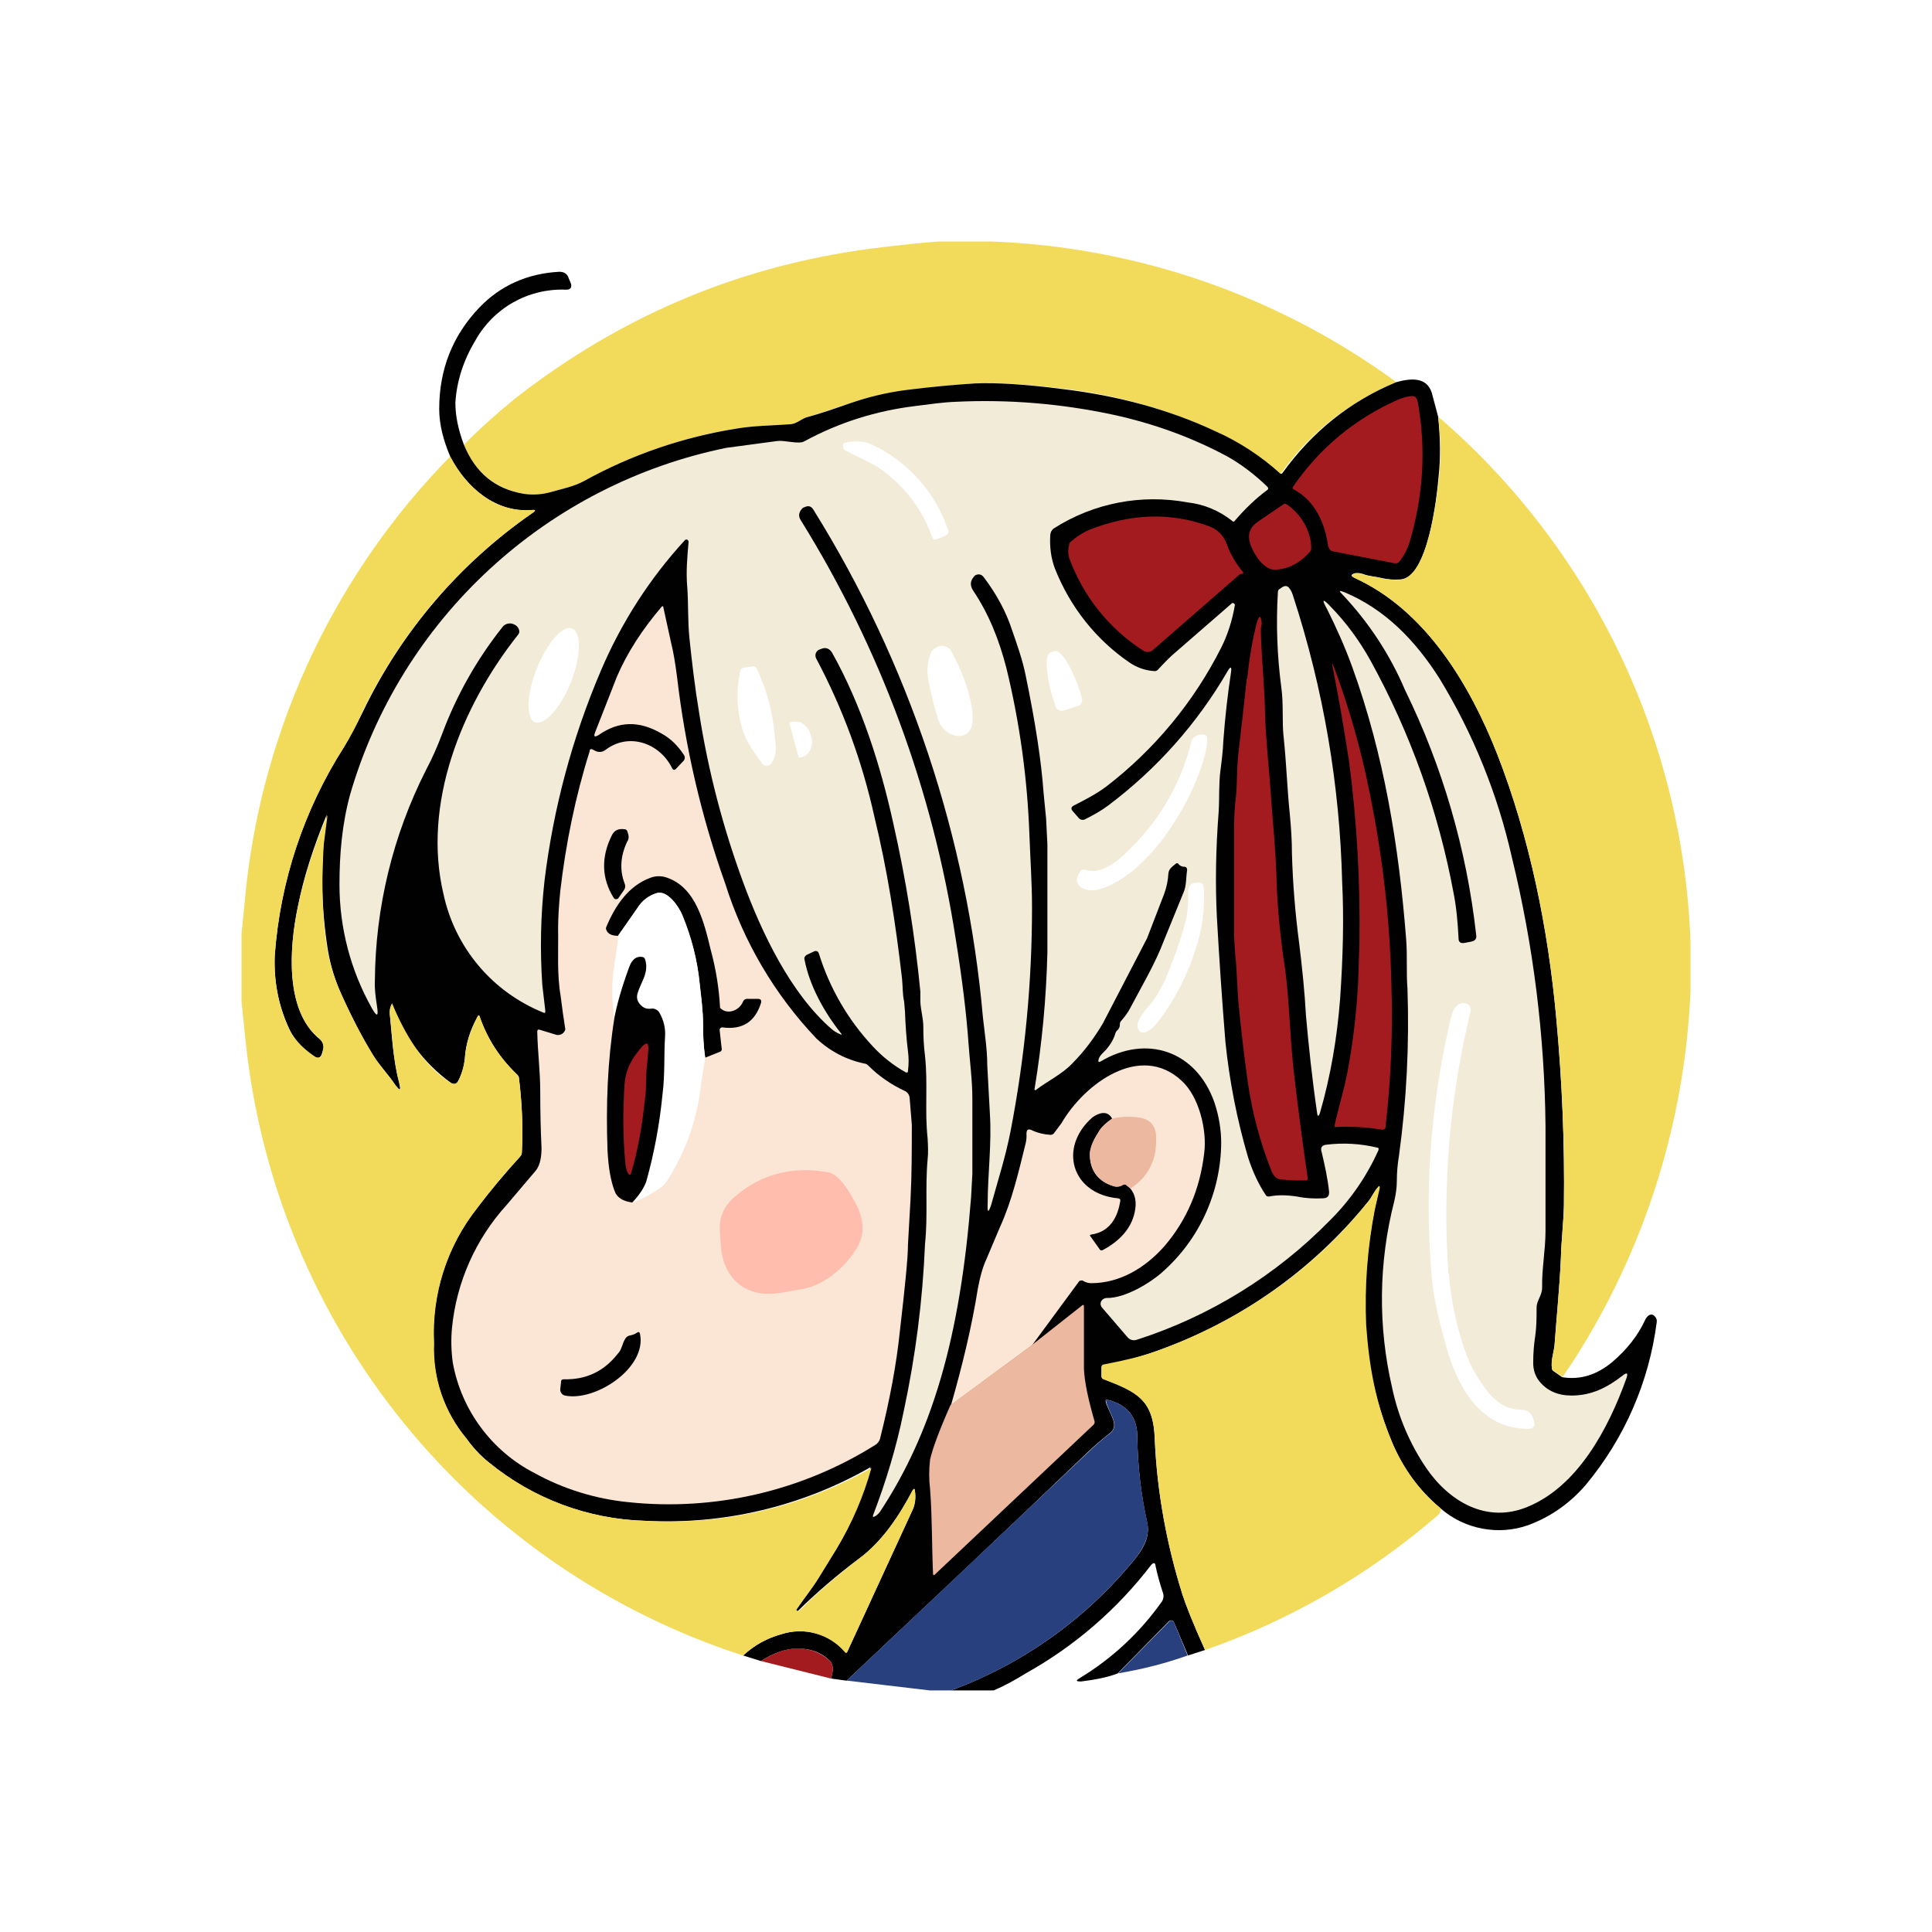 <svg width="24" height="24" viewBox="0 0 24 24" fill="none" xmlns="http://www.w3.org/2000/svg">
<rect x="0" y="0" width="24" height="24" fill="#808080" stroke="none"/>
<g clip-path="url(#clip0_328_54504)">
<path d="M24 0H0V24H24V0Z" fill="white"/>
<path d="M11.666 3H12.317C14.13 3.068 15.882 3.676 17.346 4.747C16.767 4.982 16.267 5.379 15.906 5.89C15.902 5.891 15.899 5.891 15.895 5.89C15.892 5.889 15.888 5.888 15.885 5.885C15.652 5.673 15.393 5.493 15.096 5.356C14.493 5.079 13.85 4.901 13.191 4.826C12.741 4.773 12.381 4.752 12.111 4.763C11.856 4.779 11.565 4.805 11.232 4.853C10.972 4.89 10.755 4.938 10.57 5.006L10.02 5.186C9.94 5.213 9.887 5.266 9.808 5.271C9.585 5.287 9.368 5.287 9.151 5.324C8.495 5.425 7.865 5.642 7.256 5.975C7.118 6.049 6.965 6.076 6.817 6.118C6.716 6.145 6.615 6.15 6.51 6.134C6.342 6.11 6.184 6.04 6.052 5.933C5.921 5.826 5.821 5.685 5.763 5.525C5.943 5.34 6.15 5.155 6.388 4.959C7.738 3.9 9.268 3.265 10.978 3.069C11.205 3.042 11.433 3.016 11.666 3Z" fill="#F2DB5A"/>
<path d="M5.763 5.525C5.906 5.875 6.155 6.076 6.504 6.134C6.61 6.15 6.716 6.145 6.822 6.118C6.965 6.076 7.119 6.049 7.256 5.975C7.845 5.649 8.487 5.429 9.151 5.324C9.368 5.287 9.585 5.287 9.803 5.271C9.887 5.271 9.94 5.213 10.014 5.186C10.205 5.134 10.385 5.07 10.57 5.006C10.785 4.932 11.007 4.879 11.232 4.848C11.566 4.805 11.857 4.779 12.111 4.763C12.381 4.752 12.741 4.774 13.191 4.832C13.895 4.916 14.53 5.091 15.096 5.356C15.393 5.488 15.666 5.667 15.906 5.885C15.91 5.886 15.914 5.886 15.918 5.885C15.921 5.884 15.925 5.882 15.928 5.88C16.298 5.366 16.769 4.985 17.346 4.747C17.521 4.699 17.722 4.678 17.786 4.879L17.865 5.176C17.892 5.441 17.897 5.684 17.87 5.928C17.849 6.176 17.738 7.182 17.394 7.198C17.309 7.203 17.235 7.198 17.172 7.182C17.087 7.161 17.008 7.161 16.928 7.129C16.899 7.12 16.869 7.116 16.838 7.119C16.775 7.135 16.775 7.156 16.833 7.182C17.712 7.585 18.262 8.506 18.601 9.374C19.003 10.406 19.231 11.539 19.332 12.64C19.406 13.434 19.437 14.213 19.427 14.975C19.422 15.197 19.395 15.409 19.39 15.626C19.374 15.986 19.337 16.346 19.311 16.711C19.3 16.807 19.263 16.902 19.279 17.002C19.279 17.013 19.289 17.029 19.3 17.034L19.406 17.108C19.633 17.145 19.84 17.077 20.03 16.918C20.21 16.764 20.348 16.59 20.438 16.394C20.448 16.373 20.462 16.355 20.48 16.341C20.507 16.325 20.533 16.325 20.555 16.351C20.564 16.36 20.572 16.37 20.576 16.383C20.581 16.394 20.582 16.407 20.581 16.42C20.486 17.167 20.179 17.87 19.697 18.448C19.496 18.68 19.257 18.845 18.987 18.945C18.617 19.078 18.193 18.998 17.897 18.739C17.632 18.517 17.426 18.241 17.293 17.918C17.007 17.233 16.898 16.486 16.976 15.748C17.002 15.414 17.055 15.083 17.134 14.758C17.14 14.731 17.134 14.726 17.119 14.747C17.066 14.8 17.039 14.88 16.986 14.938C16.298 15.784 15.389 16.423 14.361 16.785C14.143 16.862 13.92 16.922 13.694 16.965L13.683 16.987V17.092C13.683 17.114 13.694 17.124 13.709 17.129C14.128 17.294 14.329 17.389 14.345 17.876C14.371 18.532 14.498 19.199 14.689 19.808C14.726 19.925 14.816 20.158 14.969 20.497L14.758 20.565L14.583 20.152C14.579 20.143 14.572 20.136 14.563 20.132C14.555 20.128 14.544 20.128 14.535 20.131C14.529 20.133 14.524 20.137 14.519 20.142L13.884 20.788C13.746 20.841 13.593 20.867 13.429 20.888C13.365 20.888 13.36 20.878 13.413 20.846C13.816 20.602 14.163 20.278 14.435 19.893C14.445 19.876 14.451 19.858 14.453 19.839C14.455 19.819 14.452 19.8 14.445 19.782C14.408 19.671 14.377 19.559 14.355 19.454C14.35 19.411 14.334 19.406 14.302 19.438C13.88 19.99 13.348 20.45 12.741 20.788C12.614 20.867 12.481 20.941 12.344 20.999H11.814C12.718 20.666 13.514 20.094 14.117 19.343C14.223 19.205 14.286 19.067 14.249 18.908C14.172 18.561 14.132 18.206 14.128 17.849C14.128 17.601 14.001 17.447 13.757 17.389C13.741 17.389 13.731 17.389 13.736 17.41C13.757 17.527 13.921 17.701 13.789 17.802C13.697 17.873 13.609 17.949 13.524 18.029C12.529 18.982 11.523 19.93 10.517 20.878L10.321 20.851C10.358 20.745 10.353 20.671 10.3 20.623C10.189 20.518 10.051 20.475 9.893 20.481C9.76 20.481 9.612 20.534 9.453 20.634L9.231 20.565C9.374 20.433 9.532 20.348 9.707 20.301C9.847 20.255 9.997 20.252 10.138 20.291C10.279 20.331 10.406 20.411 10.501 20.523C10.507 20.534 10.517 20.534 10.523 20.523L11.327 18.776C11.37 18.697 11.38 18.607 11.364 18.511C11.364 18.49 11.354 18.49 11.338 18.511C11.174 18.824 10.962 19.146 10.676 19.358C10.406 19.559 10.149 19.779 9.908 20.015L9.902 20.014L9.897 20.01L9.894 20.005L9.893 19.999V19.994C9.983 19.861 10.083 19.739 10.168 19.602L10.39 19.242C10.578 18.925 10.721 18.582 10.814 18.226C9.965 18.712 8.995 18.943 8.018 18.892C7.304 18.873 6.617 18.616 6.065 18.162C5.963 18.077 5.872 17.979 5.795 17.871C5.517 17.54 5.371 17.117 5.387 16.685C5.359 16.079 5.55 15.482 5.927 15.007C6.086 14.795 6.266 14.583 6.457 14.371C6.474 14.354 6.483 14.332 6.483 14.308C6.499 13.996 6.483 13.688 6.446 13.387C6.444 13.372 6.436 13.359 6.425 13.35C6.208 13.143 6.054 12.905 5.959 12.63C5.954 12.608 5.943 12.608 5.933 12.63C5.837 12.799 5.784 12.974 5.774 13.154C5.763 13.249 5.737 13.339 5.694 13.424C5.673 13.466 5.642 13.477 5.599 13.45C5.261 13.204 5.006 12.861 4.869 12.466V12.471C4.848 12.508 4.839 12.55 4.842 12.593C4.869 12.873 4.885 13.175 4.959 13.45C4.985 13.556 4.969 13.556 4.906 13.472C4.821 13.344 4.71 13.233 4.63 13.101C4.498 12.884 4.371 12.64 4.249 12.37C4.167 12.193 4.108 12.007 4.075 11.815C3.984 11.254 3.979 10.683 4.059 10.12C3.9 10.507 3.773 10.888 3.699 11.269C3.593 11.777 3.54 12.55 3.963 12.9C4.016 12.942 4.032 12.995 4.011 13.059L4 13.085C3.985 13.143 3.947 13.154 3.895 13.122C3.741 13.016 3.635 12.889 3.577 12.746C3.455 12.47 3.399 12.169 3.413 11.867C3.48 10.948 3.775 10.061 4.27 9.284C4.355 9.146 4.429 8.998 4.509 8.839C4.986 7.846 5.714 6.994 6.621 6.367C6.658 6.341 6.653 6.33 6.605 6.335C6.16 6.372 5.795 6.06 5.594 5.674C5.504 5.462 5.456 5.266 5.456 5.081C5.456 4.583 5.626 4.165 5.954 3.821C6.213 3.551 6.547 3.397 6.949 3.376C7.007 3.376 7.05 3.402 7.066 3.461L7.087 3.508C7.113 3.572 7.087 3.604 7.018 3.598C6.793 3.591 6.57 3.646 6.374 3.757C6.178 3.868 6.016 4.031 5.906 4.228C5.753 4.482 5.673 4.742 5.657 5.001C5.657 5.16 5.689 5.329 5.763 5.525Z" fill="#010101"/>
<path d="M16.499 6.791C16.462 6.505 16.34 6.225 16.075 6.082C16.072 6.081 16.069 6.08 16.066 6.078C16.063 6.076 16.061 6.074 16.06 6.071C16.058 6.068 16.057 6.064 16.057 6.06C16.057 6.057 16.058 6.053 16.06 6.05C16.385 5.572 16.838 5.196 17.367 4.965C17.42 4.943 17.468 4.928 17.521 4.922C17.573 4.912 17.6 4.938 17.611 4.986C17.716 5.568 17.685 6.156 17.505 6.754C17.478 6.833 17.441 6.902 17.388 6.971C17.381 6.981 17.372 6.989 17.36 6.994C17.349 6.998 17.337 7 17.325 6.997L16.557 6.849C16.544 6.846 16.532 6.84 16.523 6.831C16.514 6.821 16.507 6.809 16.504 6.796L16.499 6.791Z" fill="#A31B1F"/>
<path d="M14.71 10.767C14.697 10.767 14.684 10.764 14.672 10.759C14.66 10.753 14.649 10.745 14.641 10.735C14.63 10.719 14.614 10.719 14.599 10.735C14.562 10.767 14.519 10.793 14.514 10.852C14.509 10.936 14.493 11.021 14.461 11.106L14.249 11.656C14.065 12.009 13.882 12.362 13.699 12.715C13.598 12.885 13.476 13.054 13.318 13.213C13.191 13.345 13.021 13.425 12.873 13.536C12.871 13.539 12.869 13.541 12.866 13.542C12.863 13.543 12.86 13.542 12.857 13.541C12.854 13.54 12.852 13.537 12.851 13.534C12.85 13.531 12.85 13.528 12.852 13.525C12.944 12.967 12.997 12.402 13.011 11.836V10.486L12.995 10.169L12.963 9.841C12.936 9.459 12.862 8.972 12.741 8.39C12.703 8.199 12.635 8.009 12.571 7.824C12.502 7.612 12.386 7.389 12.222 7.172C12.195 7.135 12.158 7.125 12.116 7.146C12.11 7.15 12.104 7.156 12.1 7.162C12.052 7.215 12.047 7.273 12.089 7.337C12.285 7.628 12.412 7.951 12.502 8.3C12.668 8.98 12.763 9.676 12.788 10.375C12.799 10.677 12.82 10.973 12.82 11.265C12.821 12.197 12.732 13.128 12.555 14.044C12.492 14.372 12.396 14.663 12.312 14.97C12.28 15.066 12.264 15.066 12.269 14.965C12.269 14.584 12.322 14.203 12.296 13.822L12.264 13.229C12.264 13.033 12.232 12.837 12.211 12.646C12.015 10.405 11.293 8.241 10.104 6.331C10.078 6.288 10.041 6.278 9.998 6.299C9.989 6.301 9.98 6.305 9.972 6.31C9.919 6.362 9.914 6.415 9.951 6.468C10.934 8.052 11.588 9.819 11.872 11.662C11.952 12.159 12.005 12.588 12.031 12.959C12.047 13.186 12.079 13.419 12.079 13.647V14.579L12.063 14.875L12.036 15.182C11.957 16.013 11.819 16.733 11.618 17.342C11.449 17.861 11.221 18.343 10.93 18.782C10.912 18.807 10.889 18.827 10.861 18.84C10.845 18.851 10.84 18.84 10.845 18.824C11.004 18.411 11.136 17.977 11.226 17.532C11.373 16.848 11.462 16.152 11.491 15.452C11.528 15.103 11.491 14.753 11.523 14.404C11.533 14.319 11.528 14.234 11.523 14.139C11.486 13.8 11.528 13.462 11.491 13.118C11.476 12.998 11.469 12.878 11.47 12.758C11.47 12.652 11.438 12.551 11.433 12.445V12.318C11.365 11.618 11.254 10.924 11.099 10.238C10.94 9.512 10.702 8.761 10.337 8.109C10.305 8.057 10.258 8.035 10.199 8.062L10.184 8.067C10.172 8.071 10.162 8.077 10.153 8.086C10.145 8.094 10.138 8.104 10.134 8.115C10.13 8.126 10.129 8.138 10.13 8.15C10.131 8.162 10.135 8.173 10.141 8.184C10.469 8.801 10.711 9.46 10.861 10.142C11.02 10.793 11.126 11.466 11.205 12.154C11.216 12.255 11.21 12.35 11.232 12.445L11.242 12.567C11.248 12.726 11.258 12.89 11.279 13.059C11.29 13.139 11.29 13.218 11.279 13.303C11.279 13.324 11.269 13.329 11.248 13.319C11.095 13.233 10.958 13.124 10.84 12.996C10.534 12.668 10.306 12.275 10.173 11.847C10.162 11.815 10.141 11.805 10.109 11.82L10.019 11.863C9.998 11.879 9.988 11.895 9.993 11.916C10.056 12.249 10.242 12.578 10.448 12.837C10.459 12.853 10.459 12.858 10.438 12.848C10.399 12.832 10.363 12.811 10.332 12.784C9.824 12.345 9.464 11.593 9.231 10.958C8.98 10.277 8.797 9.573 8.685 8.856C8.632 8.538 8.595 8.221 8.564 7.924C8.542 7.702 8.553 7.501 8.537 7.289C8.521 7.104 8.537 6.924 8.553 6.738V6.722L8.542 6.707C8.538 6.704 8.532 6.702 8.527 6.702C8.521 6.702 8.515 6.704 8.511 6.707C8.07 7.186 7.716 7.738 7.462 8.337C7.108 9.168 6.873 10.045 6.764 10.942C6.716 11.372 6.707 11.806 6.737 12.239L6.774 12.556C6.774 12.583 6.769 12.588 6.748 12.578C6.437 12.452 6.161 12.253 5.945 11.996C5.729 11.739 5.579 11.434 5.509 11.106C5.244 9.989 5.731 8.776 6.43 7.892C6.457 7.861 6.457 7.834 6.435 7.797C6.423 7.778 6.404 7.763 6.382 7.755C6.358 7.743 6.33 7.741 6.304 7.748C6.278 7.755 6.255 7.77 6.24 7.792C5.923 8.191 5.671 8.638 5.493 9.115C5.435 9.269 5.371 9.417 5.292 9.565C4.881 10.376 4.663 11.271 4.657 12.181C4.651 12.286 4.667 12.392 4.683 12.498C4.704 12.63 4.683 12.636 4.62 12.525C4.356 12.056 4.217 11.527 4.217 10.989C4.217 10.608 4.249 10.238 4.35 9.867C4.663 8.792 5.264 7.823 6.088 7.065C6.912 6.306 7.927 5.787 9.024 5.563L9.659 5.478C9.755 5.468 9.919 5.521 9.988 5.484C10.427 5.245 10.888 5.103 11.369 5.044C11.539 5.023 11.708 4.997 11.878 4.991C12.524 4.96 13.175 5.013 13.82 5.15C14.334 5.261 14.81 5.436 15.244 5.669C15.414 5.764 15.583 5.891 15.742 6.045C15.758 6.061 15.758 6.077 15.742 6.087C15.599 6.193 15.467 6.32 15.34 6.468C15.329 6.484 15.319 6.484 15.303 6.468C15.144 6.342 14.953 6.263 14.752 6.241C14.181 6.135 13.591 6.248 13.101 6.558C13.085 6.567 13.073 6.579 13.063 6.594C13.054 6.609 13.049 6.626 13.047 6.643C13.037 6.802 13.058 6.94 13.106 7.067C13.296 7.543 13.614 7.945 14.032 8.231C14.127 8.295 14.233 8.332 14.35 8.337C14.357 8.336 14.364 8.334 14.37 8.33C14.377 8.327 14.383 8.322 14.387 8.316C14.461 8.237 14.535 8.157 14.62 8.088L15.308 7.49L15.329 7.495C15.332 7.498 15.335 7.501 15.337 7.505C15.339 7.508 15.34 7.512 15.34 7.517C15.308 7.707 15.25 7.887 15.17 8.046C14.829 8.721 14.341 9.311 13.741 9.772C13.614 9.867 13.476 9.936 13.333 10.01C13.307 10.026 13.302 10.047 13.323 10.073L13.402 10.164C13.423 10.185 13.45 10.19 13.476 10.179C13.582 10.126 13.678 10.073 13.768 10.005C14.369 9.554 14.873 8.987 15.25 8.337C15.287 8.274 15.303 8.279 15.292 8.353C15.25 8.628 15.218 8.914 15.197 9.2C15.192 9.327 15.176 9.454 15.16 9.576C15.139 9.745 15.149 9.909 15.139 10.079C15.102 10.555 15.096 10.995 15.117 11.402C15.146 11.918 15.181 12.433 15.223 12.948C15.273 13.432 15.367 13.911 15.504 14.377C15.557 14.541 15.626 14.7 15.726 14.849C15.732 14.859 15.747 14.864 15.763 14.864C15.864 14.843 15.975 14.843 16.113 14.864C16.218 14.886 16.324 14.891 16.43 14.886C16.488 14.886 16.515 14.859 16.51 14.801C16.494 14.642 16.457 14.478 16.42 14.319C16.398 14.256 16.42 14.224 16.483 14.219C16.692 14.194 16.904 14.207 17.108 14.256C17.124 14.256 17.129 14.266 17.124 14.287C16.978 14.613 16.774 14.909 16.52 15.161C15.853 15.842 15.03 16.351 14.122 16.643C14.102 16.65 14.08 16.651 14.059 16.645C14.038 16.64 14.02 16.628 14.006 16.611L13.688 16.241C13.681 16.233 13.677 16.224 13.674 16.213C13.671 16.204 13.671 16.193 13.673 16.183C13.675 16.173 13.679 16.163 13.686 16.155C13.692 16.146 13.7 16.14 13.709 16.135C13.72 16.128 13.733 16.124 13.746 16.124C13.974 16.13 14.292 15.934 14.434 15.807C14.664 15.605 14.848 15.358 14.974 15.081C15.101 14.803 15.168 14.502 15.17 14.197C15.17 14.039 15.144 13.869 15.086 13.695C14.858 13.049 14.239 12.848 13.672 13.186C13.646 13.197 13.641 13.192 13.646 13.165C13.656 13.112 13.709 13.075 13.746 13.033C13.799 12.969 13.836 12.906 13.857 12.832C13.863 12.817 13.872 12.804 13.884 12.795C13.893 12.786 13.901 12.775 13.905 12.763C13.91 12.751 13.912 12.738 13.911 12.726C13.911 12.71 13.916 12.694 13.926 12.683C13.979 12.625 14.006 12.578 14.022 12.556C14.175 12.265 14.35 11.974 14.461 11.678L14.699 11.095C14.742 11 14.731 10.905 14.747 10.809C14.747 10.783 14.736 10.767 14.71 10.767Z" fill="#F2EBD8"/>
<path d="M17.866 5.176C18.811 5.989 19.577 6.99 20.117 8.114C20.656 9.238 20.957 10.462 21 11.708V12.317C20.93 13.943 20.431 15.521 19.555 16.891L19.412 17.103L19.306 17.034C19.299 17.031 19.294 17.027 19.289 17.021C19.285 17.016 19.281 17.009 19.279 17.002C19.264 16.902 19.301 16.807 19.311 16.711C19.338 16.346 19.375 15.986 19.39 15.626C19.396 15.414 19.422 15.197 19.428 14.975C19.438 14.213 19.406 13.44 19.332 12.645C19.232 11.534 19.004 10.406 18.602 9.374C18.258 8.506 17.712 7.585 16.834 7.182C16.781 7.156 16.781 7.14 16.834 7.124C16.866 7.12 16.898 7.124 16.929 7.135C17.008 7.161 17.088 7.161 17.172 7.187C17.236 7.198 17.31 7.203 17.389 7.203C17.739 7.182 17.85 6.176 17.877 5.928C17.901 5.677 17.897 5.425 17.866 5.176Z" fill="#F2DB5A"/>
<path d="M10.815 5.515C11.04 5.618 11.242 5.766 11.407 5.95C11.573 6.134 11.699 6.35 11.778 6.585C11.784 6.616 11.778 6.638 11.746 6.654L11.641 6.696C11.609 6.712 11.588 6.696 11.577 6.669C11.466 6.346 11.265 6.076 10.979 5.854C10.836 5.748 10.661 5.685 10.502 5.595C10.491 5.589 10.482 5.58 10.476 5.568C10.465 5.526 10.47 5.505 10.497 5.499C10.598 5.478 10.719 5.473 10.815 5.515Z" fill="white"/>
<path d="M5.594 5.674C5.795 6.061 6.16 6.373 6.605 6.336C6.658 6.331 6.658 6.341 6.621 6.368C5.712 6.994 4.982 7.846 4.503 8.84C4.435 8.999 4.355 9.147 4.271 9.285C3.775 10.061 3.48 10.949 3.413 11.868C3.402 12.186 3.455 12.477 3.572 12.747C3.635 12.89 3.746 13.012 3.9 13.117C3.953 13.155 3.985 13.144 4.006 13.086V13.059C4.018 13.032 4.02 13.001 4.012 12.973C4.005 12.944 3.987 12.918 3.963 12.9C3.54 12.551 3.593 11.778 3.699 11.27C3.783 10.877 3.907 10.494 4.069 10.126L4.038 10.365C4.027 10.444 4.016 10.524 4.016 10.598C3.995 11.021 4.001 11.408 4.069 11.815C4.106 12.006 4.165 12.191 4.249 12.371C4.371 12.641 4.498 12.885 4.631 13.102C4.71 13.234 4.821 13.345 4.906 13.472C4.969 13.562 4.985 13.552 4.959 13.451C4.885 13.176 4.874 12.874 4.842 12.594C4.838 12.549 4.847 12.505 4.869 12.466H4.874V12.472C5.028 12.842 5.261 13.245 5.599 13.451C5.642 13.477 5.673 13.467 5.695 13.425C5.737 13.34 5.763 13.25 5.774 13.155C5.785 12.975 5.843 12.8 5.933 12.625C5.943 12.609 5.954 12.609 5.959 12.63C6.055 12.906 6.208 13.144 6.425 13.35L6.446 13.387C6.483 13.689 6.499 13.996 6.483 14.309C6.483 14.33 6.478 14.351 6.462 14.367C6.266 14.579 6.092 14.79 5.928 15.007C5.552 15.484 5.362 16.08 5.393 16.686C5.375 17.117 5.519 17.54 5.795 17.871C5.875 17.983 5.965 18.083 6.07 18.163C6.621 18.616 7.306 18.873 8.019 18.893C8.998 18.949 9.972 18.721 10.825 18.236C10.727 18.591 10.581 18.929 10.39 19.242L10.168 19.603C10.083 19.74 9.983 19.862 9.893 19.994C9.891 19.997 9.89 20 9.89 20.002C9.89 20.005 9.891 20.008 9.893 20.01H9.909C9.924 20.01 9.935 20.01 9.946 19.994C10.178 19.761 10.422 19.555 10.676 19.359C10.962 19.147 11.174 18.824 11.338 18.512C11.354 18.491 11.359 18.491 11.364 18.512C11.38 18.607 11.364 18.697 11.327 18.777L10.523 20.524C10.517 20.534 10.507 20.534 10.496 20.524C10.401 20.412 10.274 20.331 10.133 20.292C9.992 20.252 9.842 20.256 9.702 20.301C9.533 20.349 9.374 20.434 9.231 20.566C7.575 20.03 6.111 19.026 5.014 17.675C3.918 16.324 3.237 14.684 3.053 12.953L3 12.44V11.603L3.064 10.963C3.296 8.966 4.186 7.104 5.594 5.669V5.674Z" fill="#F2DB5A"/>
<path d="M15.986 6.267C16.156 6.379 16.293 6.601 16.288 6.813C16.288 6.829 16.283 6.839 16.272 6.855C16.151 6.993 16.008 7.067 15.849 7.077C15.706 7.088 15.584 6.897 15.542 6.786C15.489 6.659 15.515 6.559 15.621 6.484C15.732 6.408 15.843 6.332 15.954 6.257C15.966 6.257 15.977 6.261 15.986 6.267ZM15.393 7.141L14.324 8.073C14.308 8.088 14.287 8.097 14.265 8.099C14.243 8.1 14.221 8.095 14.202 8.083C13.777 7.81 13.453 7.405 13.281 6.929C13.266 6.877 13.266 6.822 13.281 6.77C13.281 6.754 13.286 6.744 13.297 6.733C13.376 6.664 13.456 6.612 13.551 6.574C14.059 6.379 14.546 6.363 15.018 6.537C15.123 6.574 15.203 6.654 15.24 6.76C15.282 6.876 15.346 6.993 15.436 7.099C15.452 7.114 15.446 7.125 15.425 7.13H15.409L15.393 7.141Z" fill="#A31B1F"/>
<path d="M16.064 7.405C16.439 8.555 16.644 9.753 16.673 10.962C16.695 11.396 16.684 11.878 16.647 12.413C16.61 12.889 16.53 13.366 16.398 13.821C16.382 13.874 16.366 13.874 16.361 13.821C16.297 13.382 16.255 12.974 16.223 12.614C16.207 12.318 16.176 12.021 16.139 11.719C16.09 11.35 16.06 10.979 16.049 10.608C16.049 10.438 16.038 10.274 16.022 10.11C15.99 9.798 15.98 9.485 15.948 9.178C15.922 8.966 15.948 8.755 15.916 8.532C15.865 8.145 15.851 7.753 15.874 7.362C15.874 7.336 15.884 7.32 15.906 7.31C15.959 7.267 15.996 7.272 16.022 7.315C16.043 7.341 16.054 7.373 16.064 7.405Z" fill="#F2EBD8"/>
<path d="M18.119 11.661C18.119 11.704 18.146 11.72 18.188 11.714L18.273 11.698C18.326 11.688 18.347 11.661 18.337 11.608C18.219 10.552 17.92 9.524 17.453 8.57C17.267 8.133 17.005 7.734 16.68 7.389C16.627 7.336 16.632 7.331 16.701 7.357C17.209 7.569 17.585 7.961 17.881 8.427C18.3 9.114 18.604 9.865 18.781 10.65C19.048 11.744 19.188 12.865 19.199 13.991V15.288C19.199 15.531 19.152 15.759 19.157 15.992C19.157 16.098 19.088 16.151 19.088 16.246C19.088 16.362 19.088 16.479 19.072 16.59C19.056 16.696 19.046 16.802 19.046 16.929C19.046 17.019 19.072 17.098 19.125 17.162C19.221 17.278 19.353 17.336 19.522 17.336C19.771 17.336 19.967 17.236 20.158 17.087C20.21 17.045 20.227 17.056 20.205 17.119C19.978 17.755 19.596 18.464 18.977 18.718C18.469 18.93 18.003 18.654 17.717 18.236C17.513 17.935 17.369 17.597 17.294 17.241C17.116 16.477 17.125 15.682 17.32 14.922C17.341 14.832 17.352 14.748 17.352 14.668C17.352 14.562 17.362 14.456 17.378 14.361C17.473 13.672 17.508 12.976 17.484 12.281C17.468 12.079 17.484 11.878 17.468 11.672C17.378 10.507 17.193 9.38 16.801 8.294C16.706 8.03 16.595 7.786 16.484 7.564C16.415 7.442 16.431 7.431 16.526 7.532C16.722 7.733 16.886 7.956 17.024 8.204C17.52 9.105 17.868 10.079 18.056 11.089C18.093 11.275 18.109 11.465 18.119 11.661Z" fill="#F2EBD8"/>
<path d="M8.399 9.549L8.489 9.454C8.498 9.445 8.504 9.433 8.506 9.421C8.508 9.409 8.506 9.396 8.5 9.385C8.426 9.268 8.331 9.173 8.214 9.11C7.939 8.951 7.685 8.956 7.436 9.131C7.383 9.162 7.372 9.152 7.394 9.094L7.664 8.405C7.791 8.109 7.976 7.823 8.219 7.537C8.23 7.527 8.241 7.527 8.241 7.548L8.336 7.982C8.368 8.109 8.389 8.247 8.41 8.405C8.512 9.281 8.712 10.143 9.008 10.973C9.234 11.693 9.621 12.353 10.141 12.9C10.311 13.059 10.512 13.165 10.739 13.212C10.755 13.212 10.771 13.223 10.782 13.233C10.914 13.366 11.068 13.472 11.237 13.551C11.255 13.559 11.27 13.571 11.281 13.587C11.293 13.603 11.299 13.622 11.3 13.641L11.327 13.975C11.327 14.276 11.327 14.578 11.311 14.896L11.279 15.462C11.279 15.626 11.242 15.986 11.179 16.532C11.136 16.95 11.052 17.394 10.935 17.86C10.932 17.879 10.924 17.896 10.913 17.912C10.902 17.927 10.888 17.941 10.872 17.95C9.957 18.524 8.875 18.774 7.801 18.66C7.394 18.619 7 18.497 6.642 18.3C6.379 18.165 6.15 17.971 5.974 17.733C5.797 17.495 5.678 17.22 5.625 16.929C5.605 16.785 5.601 16.639 5.615 16.494C5.671 15.927 5.909 15.392 6.292 14.97L6.652 14.546C6.716 14.472 6.727 14.35 6.727 14.261C6.716 14.028 6.711 13.795 6.711 13.556C6.711 13.307 6.679 13.069 6.674 12.815C6.674 12.794 6.684 12.784 6.711 12.794L6.901 12.852C6.913 12.857 6.926 12.858 6.939 12.857C6.952 12.856 6.964 12.852 6.976 12.847C6.987 12.841 6.997 12.832 7.005 12.822C7.013 12.813 7.019 12.801 7.023 12.789C7.001 12.652 6.982 12.514 6.965 12.376C6.917 12.101 6.938 11.82 6.933 11.534C6.933 11.391 6.944 11.238 6.96 11.068C7.028 10.486 7.145 9.904 7.325 9.332C7.325 9.305 7.341 9.3 7.362 9.311L7.404 9.332C7.423 9.34 7.444 9.342 7.465 9.34C7.485 9.337 7.504 9.329 7.521 9.316C7.812 9.094 8.193 9.231 8.347 9.538C8.362 9.57 8.378 9.57 8.399 9.549Z" fill="#FBE6D5"/>
<path d="M15.494 8.427C15.52 8.163 15.563 7.93 15.61 7.744C15.642 7.633 15.663 7.639 15.674 7.744L15.663 7.808V7.872C15.674 8.216 15.711 8.549 15.716 8.893C15.726 9.211 15.764 9.529 15.785 9.846C15.811 10.217 15.848 10.561 15.859 10.963C15.87 11.27 15.901 11.63 15.965 12.043C16.018 12.451 16.023 12.88 16.071 13.303C16.124 13.764 16.182 14.203 16.245 14.637C16.245 14.658 16.24 14.664 16.219 14.664C16.124 14.664 16.028 14.664 15.928 14.653C15.864 14.653 15.822 14.616 15.795 14.547C15.657 14.2 15.559 13.837 15.504 13.467C15.462 13.171 15.42 12.832 15.383 12.44C15.367 12.25 15.367 12.059 15.345 11.868L15.33 11.63V10.302C15.33 10.174 15.335 10.047 15.351 9.915C15.372 9.735 15.361 9.555 15.383 9.364C15.42 9.052 15.455 8.74 15.488 8.427H15.494Z" fill="#A31B1F"/>
<path d="M6.668 8.306C6.541 8.623 6.531 8.925 6.647 8.973C6.764 9.015 6.965 8.793 7.092 8.475C7.219 8.157 7.224 7.856 7.108 7.808C6.991 7.76 6.795 7.988 6.668 8.306ZM11.565 8.11C11.607 8.015 11.761 7.983 11.819 8.094C11.951 8.332 12.031 8.56 12.068 8.766C12.084 8.851 12.105 9.042 12.02 9.105C11.893 9.206 11.703 9.089 11.66 8.952C11.607 8.793 11.565 8.623 11.533 8.449C11.507 8.332 11.523 8.216 11.565 8.11ZM13.217 8.825C13.206 8.829 13.195 8.831 13.184 8.83C13.173 8.83 13.162 8.827 13.152 8.822C13.142 8.817 13.133 8.81 13.126 8.801C13.119 8.792 13.114 8.782 13.111 8.772L13.084 8.687C13.042 8.56 13.016 8.428 13.005 8.295C12.994 8.184 13.015 8.115 13.053 8.105L13.1 8.089C13.137 8.078 13.19 8.12 13.249 8.216C13.307 8.306 13.365 8.438 13.413 8.581L13.439 8.671C13.442 8.681 13.444 8.692 13.443 8.702C13.442 8.713 13.439 8.723 13.434 8.732C13.429 8.742 13.422 8.75 13.414 8.757C13.406 8.764 13.396 8.769 13.386 8.772L13.217 8.825Z" fill="white"/>
<path d="M16.574 8.294C16.765 8.808 16.913 9.332 17.019 9.872C17.177 10.644 17.266 11.429 17.284 12.217C17.304 12.816 17.279 13.416 17.21 14.012C17.204 14.022 17.194 14.029 17.183 14.033H17.162C16.97 14.001 16.774 13.99 16.58 14.001V13.975C16.627 13.758 16.696 13.541 16.738 13.318C16.807 12.958 16.85 12.588 16.871 12.207L16.887 11.725C16.899 10.971 16.857 10.217 16.76 9.47C16.698 9.062 16.628 8.656 16.548 8.252C16.548 8.241 16.548 8.241 16.553 8.247L16.574 8.294Z" fill="#A31B1F"/>
<path d="M9.22 9.052C9.152 8.823 9.143 8.581 9.193 8.347C9.193 8.335 9.197 8.323 9.205 8.313C9.213 8.304 9.224 8.297 9.236 8.295L9.342 8.279C9.353 8.276 9.365 8.277 9.375 8.282C9.386 8.287 9.394 8.295 9.4 8.305C9.522 8.565 9.596 8.835 9.622 9.12C9.633 9.258 9.665 9.353 9.585 9.48C9.578 9.49 9.569 9.498 9.559 9.504C9.548 9.509 9.536 9.512 9.524 9.512C9.512 9.512 9.501 9.509 9.49 9.504C9.479 9.498 9.47 9.49 9.463 9.48C9.368 9.343 9.268 9.216 9.22 9.052ZM9.808 8.983C9.808 8.98 9.809 8.977 9.811 8.975C9.813 8.973 9.815 8.972 9.818 8.972L9.839 8.967C9.862 8.962 9.886 8.962 9.908 8.967C9.935 8.967 9.961 8.977 9.977 8.993C9.998 9.009 10.019 9.025 10.03 9.046C10.051 9.073 10.062 9.099 10.067 9.126L10.078 9.152C10.093 9.205 10.088 9.263 10.067 9.311C10.057 9.334 10.043 9.354 10.024 9.37C10.006 9.387 9.985 9.399 9.961 9.406L9.935 9.412L9.929 9.413L9.923 9.411L9.92 9.407L9.919 9.401L9.808 8.988V8.983ZM14.959 9.126C14.969 9.127 14.978 9.132 14.985 9.14C14.992 9.148 14.996 9.158 14.996 9.168C14.996 9.258 14.98 9.343 14.953 9.433C14.847 9.782 14.673 10.121 14.424 10.449C14.223 10.703 13.953 10.968 13.635 11.053C13.575 11.067 13.512 11.061 13.455 11.037C13.354 10.995 13.365 10.889 13.423 10.82C13.43 10.812 13.438 10.807 13.448 10.804C13.457 10.802 13.467 10.801 13.476 10.804C13.699 10.878 13.916 10.671 14.059 10.523C14.423 10.163 14.679 9.708 14.8 9.21C14.816 9.142 14.9 9.115 14.959 9.126Z" fill="white"/>
<path d="M7.601 10.376C7.632 10.312 7.685 10.291 7.759 10.301C7.775 10.301 7.786 10.312 7.791 10.322C7.812 10.376 7.818 10.418 7.791 10.455C7.706 10.635 7.696 10.81 7.759 10.974C7.77 11 7.77 11.027 7.754 11.053L7.68 11.159C7.677 11.163 7.673 11.165 7.668 11.167C7.663 11.169 7.658 11.17 7.654 11.17C7.649 11.17 7.644 11.169 7.639 11.167C7.634 11.165 7.63 11.163 7.627 11.159C7.468 10.91 7.468 10.64 7.601 10.376ZM8.76 13.139C8.741 13.002 8.732 12.864 8.733 12.726C8.733 12.551 8.712 12.387 8.691 12.212C8.662 11.923 8.59 11.639 8.479 11.371C8.437 11.27 8.294 11.053 8.156 11.095C8.057 11.126 7.972 11.192 7.918 11.281L7.68 11.625C7.595 11.625 7.548 11.598 7.532 11.551C7.526 11.54 7.526 11.529 7.532 11.514C7.643 11.249 7.807 11.005 8.077 10.905C8.141 10.88 8.213 10.878 8.278 10.9C8.649 11.021 8.749 11.471 8.829 11.8C8.893 12.035 8.932 12.276 8.945 12.52C9.035 12.615 9.189 12.551 9.231 12.44C9.235 12.43 9.243 12.421 9.252 12.416C9.262 12.41 9.273 12.407 9.284 12.408H9.411C9.448 12.408 9.464 12.424 9.453 12.461C9.379 12.694 9.221 12.795 8.977 12.763C8.972 12.762 8.967 12.762 8.962 12.764C8.957 12.765 8.952 12.768 8.949 12.772C8.945 12.775 8.942 12.78 8.941 12.785C8.939 12.79 8.939 12.795 8.94 12.8L8.966 13.033C8.967 13.04 8.965 13.047 8.961 13.052C8.957 13.058 8.952 13.062 8.945 13.065L8.76 13.139Z" fill="#010101"/>
<path d="M14.758 11.073C14.758 11.015 14.785 10.983 14.837 10.967H14.864C14.922 10.951 14.954 10.978 14.954 11.036C14.969 11.296 14.933 11.557 14.848 11.804C14.741 12.14 14.575 12.454 14.356 12.73C14.323 12.768 14.284 12.799 14.239 12.82C14.226 12.828 14.21 12.83 14.195 12.828C14.18 12.826 14.166 12.82 14.155 12.81C14.147 12.802 14.142 12.793 14.139 12.783C14.086 12.677 14.276 12.503 14.335 12.418C14.387 12.344 14.43 12.259 14.472 12.175C14.589 11.899 14.679 11.645 14.737 11.407C14.758 11.301 14.763 11.195 14.758 11.073ZM8.76 13.138L8.707 13.477C8.661 13.91 8.512 14.325 8.273 14.689C8.257 14.711 8.237 14.731 8.215 14.747C8.093 14.832 7.977 14.896 7.855 14.938C7.945 14.843 8.003 14.752 8.024 14.673C8.12 14.355 8.188 13.995 8.236 13.588C8.257 13.344 8.247 13.111 8.262 12.868C8.268 12.773 8.247 12.677 8.199 12.582C8.188 12.563 8.172 12.547 8.152 12.538C8.132 12.528 8.11 12.525 8.088 12.529C8.07 12.533 8.051 12.534 8.033 12.53C8.014 12.526 7.997 12.519 7.982 12.508C7.918 12.455 7.897 12.402 7.924 12.328C7.966 12.196 8.061 12.069 8.014 11.915C8.012 11.909 8.009 11.903 8.004 11.898C7.999 11.893 7.994 11.89 7.987 11.889C7.913 11.873 7.855 11.91 7.818 12.01C7.722 12.27 7.659 12.476 7.632 12.646C7.6 12.446 7.597 12.243 7.622 12.042C7.659 11.825 7.675 11.682 7.68 11.619L7.918 11.28C7.972 11.191 8.057 11.125 8.157 11.095C8.294 11.052 8.437 11.269 8.474 11.37C8.591 11.656 8.665 11.936 8.691 12.217C8.707 12.386 8.734 12.55 8.734 12.725C8.734 12.863 8.739 13 8.76 13.138Z" fill="white"/>
<path d="M7.854 14.938C7.738 14.923 7.664 14.875 7.637 14.801C7.584 14.663 7.558 14.499 7.547 14.293C7.526 13.732 7.547 13.181 7.632 12.646C7.664 12.477 7.722 12.27 7.817 12.011C7.854 11.911 7.912 11.873 7.987 11.889C8.002 11.895 8.008 11.905 8.013 11.916C8.066 12.075 7.965 12.196 7.923 12.329C7.897 12.403 7.923 12.461 7.987 12.509C8.018 12.53 8.05 12.535 8.087 12.53C8.108 12.527 8.129 12.53 8.148 12.54C8.167 12.549 8.183 12.564 8.193 12.583C8.246 12.678 8.267 12.773 8.262 12.868C8.246 13.107 8.262 13.345 8.23 13.589C8.195 13.956 8.128 14.319 8.029 14.674C8.002 14.753 7.944 14.843 7.854 14.938Z" fill="#010101"/>
<path d="M17.998 15.818C18.019 16.135 18.093 16.469 18.194 16.765C18.252 16.945 18.348 17.115 18.469 17.273C18.591 17.432 18.734 17.512 18.893 17.512C18.972 17.512 19.02 17.549 19.046 17.618L19.052 17.644C19.078 17.713 19.052 17.75 18.983 17.75C18.39 17.75 18.104 17.226 17.966 16.728C17.892 16.469 17.824 16.199 17.792 15.934C17.691 14.862 17.763 13.781 18.004 12.731C18.025 12.626 18.062 12.424 18.215 12.467C18.234 12.474 18.25 12.487 18.259 12.505C18.269 12.522 18.272 12.542 18.268 12.562C18.009 13.628 17.916 14.728 17.993 15.823L17.998 15.818Z" fill="white"/>
<path d="M7.991 13.832C7.96 14.081 7.912 14.325 7.843 14.563C7.833 14.605 7.817 14.605 7.795 14.563C7.781 14.529 7.772 14.493 7.769 14.457C7.737 14.129 7.737 13.801 7.758 13.472C7.774 13.271 7.854 13.139 7.981 12.996C8.034 12.943 8.055 12.954 8.055 13.028L8.039 13.224C8.018 13.361 8.034 13.504 8.013 13.647L7.991 13.832Z" fill="#A31B1F"/>
<path d="M12.82 16.712L11.814 17.454C11.957 16.956 12.073 16.474 12.148 16.003C12.174 15.865 12.206 15.744 12.253 15.643L12.423 15.241C12.571 14.918 12.656 14.547 12.741 14.203C12.75 14.165 12.754 14.126 12.751 14.087C12.751 14.034 12.772 14.018 12.815 14.039C12.894 14.076 12.973 14.092 13.042 14.097C13.051 14.098 13.059 14.098 13.068 14.095C13.076 14.092 13.084 14.087 13.09 14.081L13.185 13.954C13.471 13.462 14.165 12.948 14.678 13.425C14.895 13.621 14.996 14.039 14.959 14.325C14.906 14.775 14.742 15.156 14.466 15.479C14.233 15.744 13.916 15.94 13.556 15.94C13.518 15.94 13.481 15.929 13.45 15.908C13.443 15.905 13.436 15.905 13.429 15.908C13.421 15.907 13.414 15.909 13.408 15.913L12.82 16.712Z" fill="#FBE6D5"/>
<path d="M13.815 13.896C13.741 13.949 13.693 13.991 13.661 14.039C13.603 14.129 13.529 14.251 13.539 14.367C13.55 14.553 13.645 14.674 13.825 14.732C13.868 14.748 13.91 14.743 13.947 14.716C13.953 14.712 13.961 14.71 13.968 14.71C13.976 14.71 13.983 14.712 13.989 14.716L14.042 14.764C14.106 14.844 14.122 14.939 14.095 15.061C14.053 15.257 13.915 15.415 13.693 15.532H13.677L13.666 15.527L13.545 15.357C13.534 15.346 13.539 15.341 13.555 15.336C13.746 15.309 13.873 15.177 13.915 14.928C13.921 14.902 13.915 14.891 13.889 14.886C13.312 14.833 13.142 14.256 13.571 13.88C13.645 13.827 13.757 13.785 13.815 13.896Z" fill="#010101"/>
<path d="M14.043 14.764L13.99 14.722C13.984 14.717 13.976 14.715 13.969 14.715C13.961 14.715 13.954 14.717 13.948 14.722C13.93 14.732 13.909 14.739 13.888 14.741C13.867 14.743 13.846 14.74 13.826 14.732C13.744 14.71 13.672 14.662 13.621 14.595C13.569 14.528 13.541 14.446 13.54 14.361C13.53 14.256 13.604 14.129 13.662 14.039C13.694 13.991 13.741 13.949 13.815 13.896C13.905 13.874 14.011 13.864 14.133 13.88C14.276 13.896 14.35 13.97 14.361 14.102C14.377 14.399 14.271 14.616 14.043 14.764Z" fill="#EDB8A0"/>
<path d="M10.639 14.966C10.745 15.177 10.74 15.368 10.623 15.537C10.475 15.765 10.216 15.982 9.935 16.019C9.803 16.04 9.681 16.072 9.548 16.072C9.194 16.072 8.977 15.823 8.956 15.479C8.945 15.309 8.913 15.167 9.003 15.013C9.035 14.955 9.083 14.902 9.141 14.854C9.469 14.579 9.856 14.484 10.29 14.563C10.438 14.59 10.575 14.844 10.639 14.971V14.966Z" fill="#FFBDAD"/>
<path d="M17.897 18.739C17.897 18.776 17.887 18.802 17.86 18.824C17.011 19.559 16.03 20.127 14.97 20.497C14.816 20.158 14.726 19.925 14.689 19.808C14.49 19.182 14.374 18.533 14.345 17.876C14.329 17.389 14.128 17.294 13.71 17.135C13.702 17.133 13.695 17.128 13.69 17.121C13.685 17.114 13.683 17.106 13.683 17.098V16.987C13.682 16.983 13.682 16.978 13.683 16.974C13.684 16.97 13.686 16.966 13.688 16.963C13.691 16.959 13.694 16.956 13.698 16.954C13.701 16.952 13.705 16.95 13.71 16.95C13.985 16.897 14.202 16.844 14.361 16.786C15.393 16.415 16.309 15.79 16.987 14.938C17.04 14.88 17.066 14.806 17.119 14.747C17.135 14.726 17.14 14.732 17.14 14.758L17.077 15.033C16.987 15.502 16.951 15.98 16.971 16.457C17.008 16.987 17.092 17.437 17.294 17.919C17.431 18.236 17.627 18.517 17.897 18.739Z" fill="#F2DB5A"/>
<path d="M11.808 17.453L12.814 16.712L13.439 16.219C13.455 16.203 13.465 16.209 13.465 16.23V17.003C13.471 17.161 13.518 17.384 13.598 17.659C13.598 17.675 13.598 17.686 13.582 17.701L11.607 19.565L11.602 19.566L11.597 19.565L11.591 19.56C11.575 19.221 11.581 18.856 11.554 18.501C11.539 18.378 11.539 18.253 11.554 18.13C11.581 18.009 11.66 17.786 11.808 17.453Z" fill="#EDB8A0"/>
<path d="M6.96 17.256L6.97 17.161C6.97 17.14 6.986 17.134 7.007 17.134C7.277 17.14 7.5 17.039 7.674 16.817C7.727 16.764 7.727 16.69 7.77 16.626C7.776 16.616 7.785 16.608 7.795 16.602C7.805 16.595 7.816 16.591 7.828 16.589C7.86 16.583 7.891 16.571 7.918 16.552C7.934 16.542 7.944 16.547 7.95 16.568C8.04 16.992 7.394 17.415 7.018 17.336C7 17.332 6.985 17.322 6.974 17.307C6.963 17.292 6.958 17.274 6.96 17.256Z" fill="#010101"/>
<path d="M11.815 20.999H11.55L10.518 20.877L13.53 18.029C13.609 17.955 13.694 17.876 13.794 17.802C13.922 17.696 13.757 17.526 13.742 17.41C13.731 17.394 13.742 17.389 13.757 17.389C14.001 17.447 14.128 17.601 14.128 17.844C14.133 18.215 14.176 18.569 14.25 18.903C14.287 19.067 14.218 19.204 14.117 19.342C13.514 20.093 12.719 20.666 11.815 20.999ZM14.753 20.565C14.488 20.66 14.202 20.734 13.89 20.787L14.525 20.142C14.529 20.137 14.534 20.135 14.54 20.133C14.545 20.132 14.551 20.131 14.557 20.132C14.562 20.133 14.568 20.136 14.572 20.139C14.577 20.142 14.581 20.147 14.583 20.152L14.753 20.565Z" fill="#28407E"/>
<path d="M10.321 20.851L9.453 20.634C9.612 20.534 9.76 20.481 9.893 20.476C10.051 20.476 10.189 20.523 10.3 20.624C10.353 20.671 10.358 20.746 10.321 20.851Z" fill="#A31B1F"/>
</g>
<defs>
<clipPath id="clip0_328_54504">
<rect width="24" height="24" fill="white"/>
</clipPath>
</defs>
</svg>
